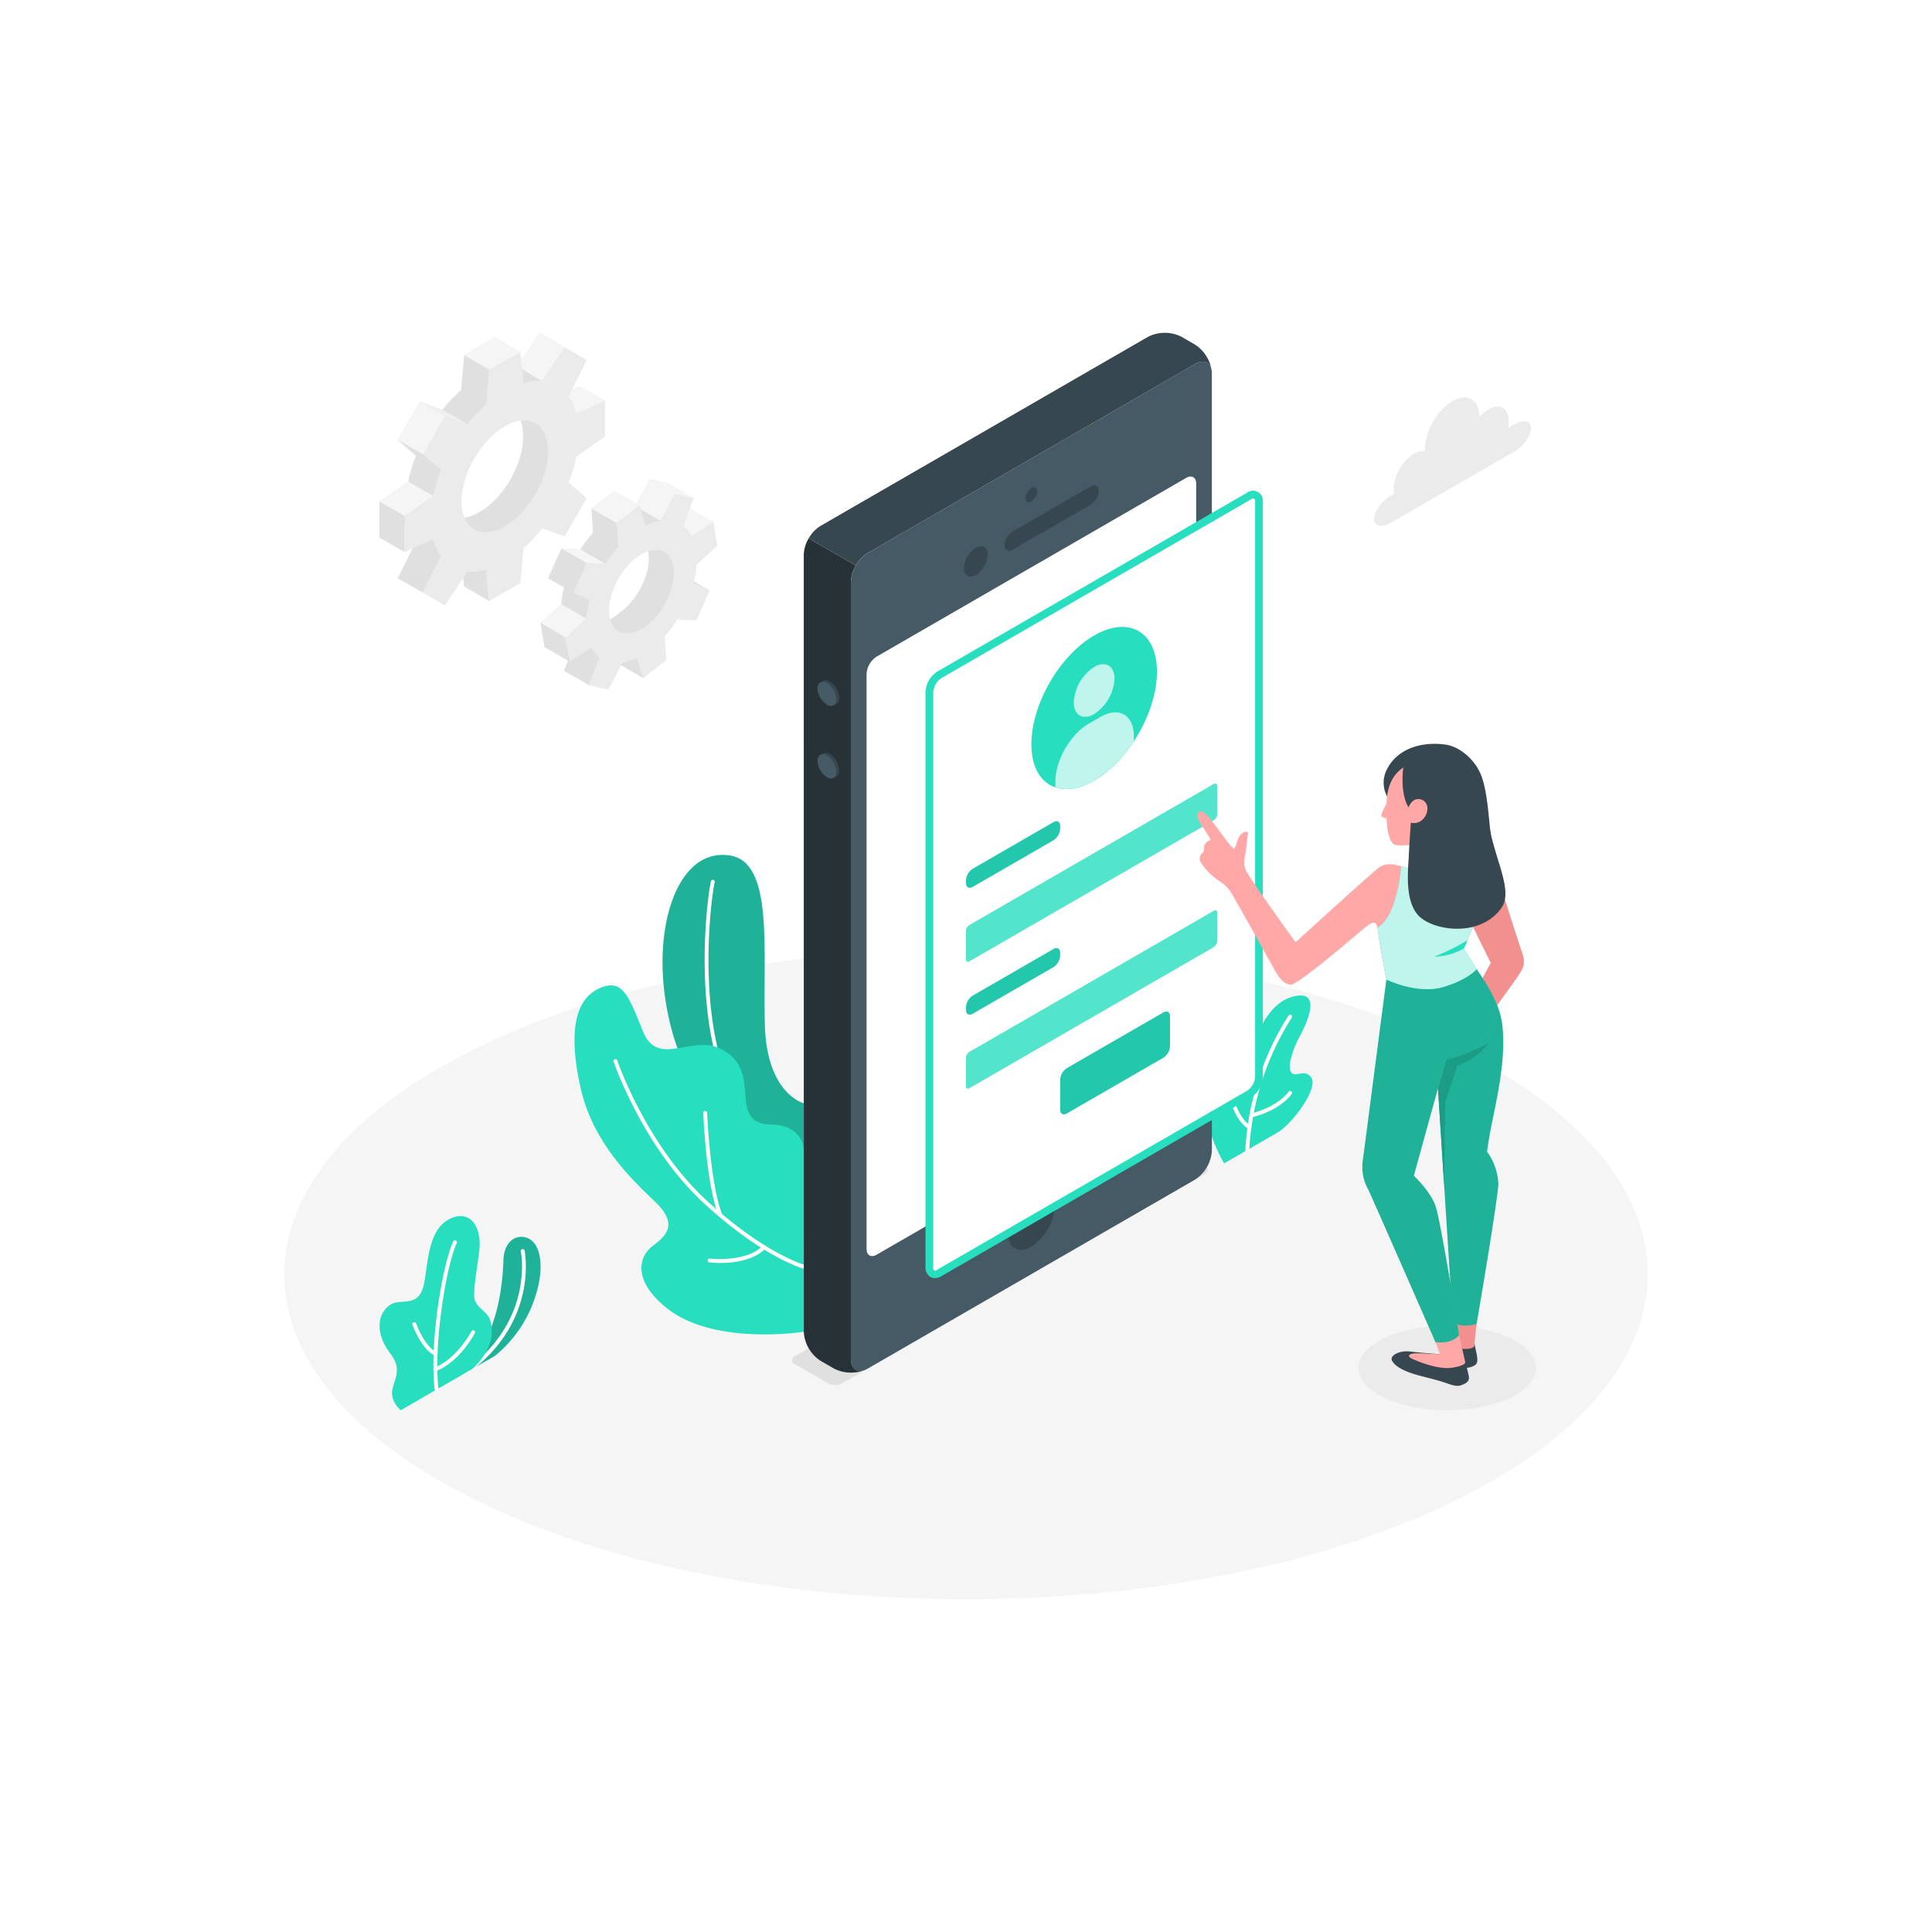 <svg xmlns="http://www.w3.org/2000/svg" xmlns:xlink="http://www.w3.org/1999/xlink" width="500" height="500" viewBox="0 0 500 500">
  <rect x="0" y="0" width="500" height="500" fill="#808080" stroke="none"/>
  <defs>
    <clipPath id="clip-Artboard_1">
      <rect width="500" height="500"/>
    </clipPath>
  </defs>
  <g id="Artboard_1" data-name="Artboard 1" clip-path="url(#clip-Artboard_1)">
    <rect width="500" height="500" fill="#fff"/>
    <g id="Floor">
      <path id="Path_1" data-name="Path 1" d="M125.235,389.243c68.906,32.842,180.625,32.843,249.531,0s68.906-86.09,0-118.931-180.626-32.843-249.532,0S56.328,356.4,125.235,389.243Z" fill="#f5f5f5"/>
    </g>
    <g id="Shadow">
      <ellipse id="Ellipse_1" data-name="Ellipse 1" cx="22.978" cy="10.952" rx="22.978" ry="10.952" transform="translate(351.552 343.07)" fill="#ebebeb"/>
    </g>
    <g id="Plants">
      <g id="Group_10" data-name="Group 10">
        <g id="Group_4" data-name="Group 4">
          <g id="Group_2" data-name="Group 2">
            <g id="Group_1" data-name="Group 1">
              <path id="Path_2" data-name="Path 2" d="M119.954,355.593l8.124-4.691A32.572,32.572,0,0,0,138.1,336.831c2.511-6.92,2.165-12.184.364-14.823-2.215-3.247-7.946-2.68-8.173,4.166C129.841,339.654,125.908,348.98,119.954,355.593Z" fill="#27debf"/>
              <path id="Path_3" data-name="Path 3" d="M119.954,355.593l8.124-4.691A32.572,32.572,0,0,0,138.1,336.831c2.511-6.92,2.165-12.184.364-14.823-2.215-3.247-7.946-2.68-8.173,4.166C129.841,339.654,125.908,348.98,119.954,355.593Z" opacity="0.2"/>
            </g>
            <path id="Path_4" data-name="Path 4" d="M119.955,356.093a.5.5,0,0,1-.286-.911c18.8-13.007,15.156-31.128,15.117-31.31a.5.5,0,0,1,.978-.211c.04.188,3.839,18.943-15.525,32.343A.491.491,0,0,1,119.955,356.093Z" fill="#fff"/>
          </g>
          <g id="Group_3" data-name="Group 3">
            <path id="Path_5" data-name="Path 5" d="M103.706,364.974s-2.828-2.3-2.144-5.42,2.509-5.36-.627-9.381-3.946-9.381-.258-12.287c2.851-2.247,7.3.937,8.906-5.016,1.172-4.34.772-13.949,6.309-17.146s8.974,1.616,8.124,8.133c-.761,5.832-1.831,11.446-1.006,12.974,1.615,2.988,4.391,2.587,4.265,8.066-.118,5.1-4.941,9.322-4.941,9.322Z" fill="#27debf"/>
            <path id="Path_6" data-name="Path 6" d="M113,360.108a.5.5,0,0,1-.5-.44c-1.431-11.849,1.979-32.307,4.8-38.388a.5.5,0,0,1,.907.42c-2.771,5.976-6.083,26.523-4.714,37.849a.5.5,0,0,1-.436.555A.427.427,0,0,1,113,360.108Z" fill="#fff"/>
            <path id="Path_7" data-name="Path 7" d="M112.727,350.884a.508.508,0,0,1-.219-.051c-3.469-1.7-5.669-7.722-5.761-7.978a.5.5,0,1,1,.941-.337c.021.058,2.154,5.9,5.26,7.417a.5.5,0,0,1-.221.949Z" fill="#fff"/>
            <path id="Path_8" data-name="Path 8" d="M112.671,354.877a.5.5,0,0,1-.186-.964c5.839-2.34,9.479-9.3,9.515-9.368a.5.5,0,0,1,.889.459c-.155.3-3.85,7.36-10.032,9.837A.508.508,0,0,1,112.671,354.877Z" fill="#fff"/>
          </g>
        </g>
        <g id="Group_9" data-name="Group 9">
          <g id="Group_5" data-name="Group 5">
            <path id="Path_9" data-name="Path 9" d="M316.8,301.083s-4.373-7.072-4.8-14.772,1.267-10.894,3.586-11.812,2.494,1.908,3.691,3.583,3.62.716,4.515-4.491,4.178-14.031,10.969-15.714c7.5-1.858,3.477,6.94,1.594,10.373s-3.351,8.108-2.109,9.381,3.166-1.079,5.013,1.1c2.229,2.632-4.7,12.1-8.677,14.391Z" fill="#27debf"/>
            <path id="Path_10" data-name="Path 10" d="M322.792,298.105h-.026a.5.5,0,0,1-.473-.525,72.057,72.057,0,0,1,11.2-34.8.5.5,0,0,1,.813.582,71.015,71.015,0,0,0-11.01,34.27A.5.5,0,0,1,322.792,298.105Z" fill="#fff"/>
            <path id="Path_11" data-name="Path 11" d="M323.363,292.2a.5.5,0,0,1-.242-.062c-2.8-1.55-4.352-6.149-4.416-6.344a.5.5,0,0,1,.949-.315c.015.044,1.493,4.424,3.951,5.784a.5.5,0,0,1-.242.937Z" fill="#fff"/>
            <path id="Path_12" data-name="Path 12" d="M323.853,289.171a.5.5,0,0,1-.123-.985c7.218-1.825,9.718-5.608,9.743-5.645a.5.5,0,0,1,.843.536c-.106.169-2.7,4.148-10.339,6.078A.486.486,0,0,1,323.853,289.171Z" fill="#fff"/>
          </g>
          <g id="Group_8" data-name="Group 8">
            <g id="Group_6" data-name="Group 6">
              <path id="Path_13" data-name="Path 13" d="M208.022,285.535s-9.589-2.338-10.088-20.293c-.539-19.381,2.349-41.99-8.96-43.829s-17.655,12.028-17.51,28.142c.127,14.149,5.825,44.849,36.557,50.866Z" fill="#27debf"/>
              <path id="Path_14" data-name="Path 14" d="M208.022,285.535s-9.589-2.338-10.088-20.293c-.539-19.381,2.349-41.99-8.96-43.829s-17.655,12.028-17.51,28.142c.127,14.149,5.825,44.849,36.557,50.866Z" opacity="0.2"/>
            </g>
            <path id="Path_15" data-name="Path 15" d="M208.021,298.575a.545.545,0,0,1-.089-.008A25.068,25.068,0,0,1,191.2,287.261c-12.424-18.534-8.51-53.13-7.225-59.174a.5.5,0,0,1,.979.208c-1.271,5.976-5.153,40.165,7.077,58.409a24.1,24.1,0,0,0,16.076,10.879.5.5,0,0,1-.089.992Z" fill="#fff"/>
            <g id="Group_7" data-name="Group 7">
              <path id="Path_16" data-name="Path 16" d="M208.022,344.67c-9.914,1.344-26.019,1.32-35.295-6s-7.346-13.622-3.778-16.252,6.667-5.637.529-11.474-16.006-15.217-19.2-29.289-1.62-22.865,4.659-25.8c6.093-2.844,7.7,1.675,11.427,11s12.123,1.331,19.3,4.241,6.894,8.67,7.346,13.622,2.822,6.32,6.885,6.32,8.123,2.345,8.124,7.035Z" fill="#27debf"/>
              <path id="Path_17" data-name="Path 17" d="M208.022,328.333a.521.521,0,0,1-.134-.018c-.43-.121-10.683-3.105-25.607-16.814-15.9-14.6-23.4-36.5-23.477-36.718a.5.5,0,1,1,.947-.32c.073.218,7.5,21.876,23.207,36.3,14.724,13.525,25.1,16.557,25.2,16.587a.5.5,0,0,1-.136.981Z" fill="#fff"/>
              <path id="Path_18" data-name="Path 18" d="M186.434,314.992a.5.5,0,0,1-.466-.318c-3.209-8.247-3.936-25.876-3.966-26.622a.5.5,0,0,1,.48-.52.522.522,0,0,1,.519.481c.008.18.75,18.208,3.9,26.3a.5.5,0,0,1-.465.682Z" fill="#fff"/>
              <path id="Path_19" data-name="Path 19" d="M186.35,326.853a25.135,25.135,0,0,1-2.759-.138.5.5,0,0,1-.438-.556.494.494,0,0,1,.556-.436c.093.008,9.4,1.06,13.67-3.3a.5.5,0,1,1,.714.7C194.966,326.315,189.608,326.853,186.35,326.853Z" fill="#fff"/>
            </g>
          </g>
        </g>
      </g>
    </g>
    <g id="Gear">
      <g id="Group_13" data-name="Group 13">
        <g id="Group_11" data-name="Group 11">
          <path id="Path_20" data-name="Path 20" d="M179.148,137.494l-1.073-6.235-5.564,3.661a7.669,7.669,0,0,0-2.115-2.568l2.662-7.2-4.956-1.109-3.663,6.978a13.346,13.346,0,0,0-3.814,1.242L159.04,127,153.1,131.67l.389,6.2a33.07,33.07,0,0,0-3.283,4.337l-4.9-.242-3.439,7.708,4.212,1.8a25.133,25.133,0,0,0-.832,4.885l-5.347,4.917,1.074,6.235,5.563-3.661a7.65,7.65,0,0,0,2.116,2.568l-2.663,7.2,4.957,1.109,5.238-5.108c1.214-.186.918-2.466,2.239-3.112l1.584,5.259,5.937-4.667-.153-2.438c1.2-1.337,5.738-4.286,6.719-5.825l1.232-2.032,3.438-7.708-1.6-2.9-1.778-3.779Zm-18.132,20.55c-4.555,3.58-5.942,4.361-6.766-.422s1.841-12.077,6.4-15.657,6.3-3.848,7.125.935S165.57,154.463,161.016,158.044Z" fill="#e0e0e0"/>
          <path id="Path_21" data-name="Path 21" d="M168.1,124.043l6.485,3.74-3.662,6.978-6.485-3.74Z" fill="#f5f5f5"/>
          <path id="Path_22" data-name="Path 22" d="M184.56,135,179,138.66l-6.485-3.74,5.564-3.661Z" fill="#f5f5f5"/>
          <path id="Path_23" data-name="Path 23" d="M183.666,152.833l-4.212-1.8-6.485-3.74,4.212,1.8Z" fill="#e0e0e0"/>
          <path id="Path_24" data-name="Path 24" d="M145.99,173.615l6.485,3.74,2.662-7.2-6.485-3.74Z" fill="#e0e0e0"/>
          <path id="Path_25" data-name="Path 25" d="M166.494,175.5l-6.485-3.74-1.584-5.259,6.485,3.74Z" fill="#e0e0e0"/>
          <path id="Path_26" data-name="Path 26" d="M185.633,141.234,184.56,135,179,138.66a7.673,7.673,0,0,0-2.116-2.568l2.662-7.2-4.957-1.109-3.661,6.978A13.342,13.342,0,0,0,167.11,136l-1.585-5.259-5.936,4.667.388,6.2a33.222,33.222,0,0,0-3.281,4.338l-4.9-.242-3.439,7.708,4.212,1.8a25.141,25.141,0,0,0-.832,4.886l-5.347,4.917,1.074,6.235,5.563-3.661a7.683,7.683,0,0,0,2.116,2.568l-2.662,7.2,4.956,1.108,3.662-6.977a13.351,13.351,0,0,0,3.815-1.242l1.585,5.259,5.936-4.667-.389-6.2a33.13,33.13,0,0,0,3.282-4.337l4.9.242,3.438-7.708-4.211-1.8a25.128,25.128,0,0,0,.831-4.885ZM167.5,161.784c-4.554,3.58-8.914,2.605-9.738-2.178s2.2-11.564,6.755-15.144,8.914-2.606,9.737,2.178S172.055,158.2,167.5,161.784Z" fill="#ebebeb"/>
          <path id="Path_27" data-name="Path 27" d="M165.525,130.743,159.04,127,153.1,131.67l6.485,3.74Z" fill="#f5f5f5"/>
          <path id="Path_28" data-name="Path 28" d="M153.1,131.67l.389,6.2,6.485,3.74-.389-6.2Z" fill="#e0e0e0"/>
          <path id="Path_29" data-name="Path 29" d="M156.7,145.947l-6.485-3.74-4.9-.242,6.485,3.74Z" fill="#f5f5f5"/>
          <path id="Path_30" data-name="Path 30" d="M145.306,141.965l-3.439,7.708,6.485,3.74,3.439-7.708Z" fill="#e0e0e0"/>
          <path id="Path_31" data-name="Path 31" d="M151.732,160.1l-6.485-3.74-5.347,4.917,6.485,3.74Z" fill="#f5f5f5"/>
          <path id="Path_32" data-name="Path 32" d="M147.459,171.247l-6.485-3.74-1.074-6.235,6.485,3.74Z" fill="#e0e0e0"/>
          <path id="Path_33" data-name="Path 33" d="M174.586,127.782l-6.485-3.74,4.956,1.108,6.485,3.74Z" fill="#f5f5f5"/>
        </g>
        <g id="Group_12" data-name="Group 12">
          <path id="Path_34" data-name="Path 34" d="M150.093,109.215V99.9l-7.411,3.341a13.181,13.181,0,0,0-2-4.41l4.669-9.416-5.7-3.292-5.818,8.752a13.157,13.157,0,0,0-4.821.471l-.813-8.089-8.064,4.657-.813,9.026a39.789,39.789,0,0,0-4.82,5.1L108.678,104l-5.7,9.877,4.669,4.023a39.777,39.777,0,0,0-2,6.723l-7.412,5.217v9.312l7.412-3.341a13.175,13.175,0,0,0,2,4.411l-4.669,9.415,5.7,3.292,5.819-8.751a13.177,13.177,0,0,0,4.82-.472l.813,8.089,8.064-4.656.813-9.027a15.116,15.116,0,0,0,6.465-4.533l4.174,1.47,5.7-9.877-3.5-3.015a20.859,20.859,0,0,0,.832-7.73Zm-25.931,23.25c-6.187,3.573-10.033,1.038-10.033-6.106s5.113-15.9,11.3-19.468,9.935-.974,9.935,6.17S130.349,128.893,124.162,132.465Z" fill="#e0e0e0"/>
          <path id="Path_35" data-name="Path 35" d="M146.132,89.865l-6.485-3.74-5.819,8.752,6.485,3.74Z" fill="#f5f5f5"/>
          <path id="Path_36" data-name="Path 36" d="M156.578,103.642l-6.485-3.74-7.411,3.341,6.485,3.74Z" fill="#f5f5f5"/>
          <path id="Path_37" data-name="Path 37" d="M126.615,155.54l-6.485-3.74-.812-8.089,6.485,3.74Z" fill="#e0e0e0"/>
          <path id="Path_38" data-name="Path 38" d="M102.975,149.642l6.485,3.74,4.669-9.415-6.485-3.74Z" fill="#e0e0e0"/>
          <path id="Path_39" data-name="Path 39" d="M156.578,112.955v-9.313l-7.411,3.341a13.2,13.2,0,0,0-2-4.411l4.669-9.415-5.7-3.292-5.82,8.751a13.177,13.177,0,0,0-4.82.472L134.68,91l-8.065,4.656-.812,9.027a39.866,39.866,0,0,0-4.821,5.1l-5.819-2.032-5.7,9.877,4.669,4.023a39.869,39.869,0,0,0-2,6.723l-7.411,5.216V142.9l7.411-3.34a13.2,13.2,0,0,0,2,4.411l-4.669,9.415,5.7,3.292,5.819-8.751a13.2,13.2,0,0,0,4.821-.472l.812,8.089,8.065-4.657.812-9.027a39.714,39.714,0,0,0,4.82-5.094l5.82,2.032,5.7-9.877-4.669-4.023a39.9,39.9,0,0,0,2-6.723Zm-25.931,23.25c-6.187,3.572-11.2.676-11.2-6.468s5.016-15.831,11.2-19.4,11.2-.676,11.2,6.468S136.834,132.633,130.647,136.205Z" fill="#ebebeb"/>
          <path id="Path_40" data-name="Path 40" d="M114.5,106.037l6.485,3.74-5.819-2.032L108.678,104Z" fill="#f0f0f0"/>
          <rect id="Rectangle_1" data-name="Rectangle 1" width="11.405" height="7.486" transform="translate(102.977 113.883) rotate(-60.025)" fill="#f5f5f5"/>
          <path id="Path_41" data-name="Path 41" d="M102.975,113.882l6.485,3.74,4.669,4.023-6.485-3.74Z" fill="#e0e0e0"/>
          <path id="Path_42" data-name="Path 42" d="M105.643,124.628l6.485,3.74-7.411,5.217-6.485-3.74Z" fill="#f5f5f5"/>
          <path id="Path_43" data-name="Path 43" d="M98.231,129.845l6.485,3.74V142.9l-6.485-3.74Z" fill="#e0e0e0"/>
          <path id="Path_44" data-name="Path 44" d="M134.68,91l-6.485-3.74-8.064,4.656,6.485,3.74Z" fill="#f5f5f5"/>
        </g>
      </g>
    </g>
    <g id="Device">
      <g id="Group_23" data-name="Group 23">
        <path id="Path_45" data-name="Path 45" d="M217.878,358.052,311.9,303.767a1.057,1.057,0,0,0,0-2l-8.7-5.033a3.827,3.827,0,0,0-3.464,0l-94.05,54.286a1.055,1.055,0,0,0,0,2l8.722,5.036A3.836,3.836,0,0,0,217.878,358.052Z" fill="#e0e0e0"/>
        <path id="Path_46" data-name="Path 46" d="M309.3,94.2l-84.767,48.94a9.573,9.573,0,0,0-4.33,7.5v201.07c0,2.762,1.939,3.881,4.33,2.5L309.3,305.267a9.575,9.575,0,0,0,4.33-7.5V96.7C313.634,93.935,311.7,92.815,309.3,94.2Z" fill="#455a64"/>
        <path id="Path_47" data-name="Path 47" d="M224.537,143.136,309.3,94.2c2.138-1.234,3.91-.466,4.262,1.684A9.681,9.681,0,0,0,309.3,89.2l-3.526-2.035a9.571,9.571,0,0,0-8.661,0L212.351,136.1a8.851,8.851,0,0,0-3.062,3.232l12.187,7.035A8.857,8.857,0,0,1,224.537,143.136Z" fill="#37474f"/>
        <path id="Path_48" data-name="Path 48" d="M208.022,344.67a9.57,9.57,0,0,0,4.33,7.5l3.526,2.036a9.681,9.681,0,0,0,7.924.348c-2.04.774-3.6-.376-3.6-2.848V150.636a8.851,8.851,0,0,1,1.269-4.268l-12.187-7.035a8.846,8.846,0,0,0-1.268,4.268Z" fill="#263238"/>
        <path id="Path_49" data-name="Path 49" d="M226.868,169.934l80.106-46.25c1.435-.829,2.6-.157,2.6,1.5V273.969a5.744,5.744,0,0,1-2.6,4.5l-80.107,46.25c-1.434.828-2.6.156-2.6-1.5V174.434A5.742,5.742,0,0,1,226.868,169.934Z" fill="#fff"/>
        <path id="Path_50" data-name="Path 50" d="M266.921,126.294a3.369,3.369,0,0,0-1.524,2.638c0,.972.683,1.365,1.524.879a3.362,3.362,0,0,0,1.523-2.638C268.444,126.2,267.763,125.808,266.921,126.294Z" fill="#37474f"/>
        <path id="Path_51" data-name="Path 51" d="M266.923,308.738a13.3,13.3,0,0,0-6.015,10.418c0,3.835,2.693,5.39,6.015,3.472a13.292,13.292,0,0,0,6.013-10.417C272.936,308.376,270.244,306.821,266.923,308.738Z" fill="#37474f"/>
        <g id="Group_14" data-name="Group 14">
          <path id="Path_52" data-name="Path 52" d="M252.533,141.771a6.736,6.736,0,0,0-3.046,5.277c0,1.943,1.364,2.73,3.047,1.759a6.733,6.733,0,0,0,3.046-5.277C255.58,141.587,254.216,140.8,252.533,141.771Z" fill="#37474f"/>
          <path id="Path_53" data-name="Path 53" d="M259.982,141.112c0,1.295.97,1.786,2.165,1.1l20.043-11.572a4.641,4.641,0,0,0,2.165-3.6c0-1.295-.969-1.786-2.166-1.1l-20.042,11.571A4.645,4.645,0,0,0,259.982,141.112Z" fill="#37474f"/>
        </g>
        <path id="Path_54" data-name="Path 54" d="M214.763,176.372a5.387,5.387,0,0,1,2.437,4.222c0,1.554-1.091,2.184-2.437,1.407a5.388,5.388,0,0,1-2.437-4.222C212.326,176.225,213.417,175.6,214.763,176.372Z" fill="#37474f"/>
        <path id="Path_55" data-name="Path 55" d="M214.763,195.148a5.39,5.39,0,0,1,2.437,4.222c0,1.554-1.091,2.184-2.437,1.407a5.386,5.386,0,0,1-2.437-4.221C212.326,195,213.417,194.372,214.763,195.148Z" fill="#37474f"/>
        <path id="Path_56" data-name="Path 56" d="M214.01,176.748a5.389,5.389,0,0,1,2.438,4.222c0,1.554-1.092,2.184-2.438,1.407a5.386,5.386,0,0,1-2.437-4.221C211.573,176.6,212.665,175.971,214.01,176.748Z" fill="#455a64"/>
        <path id="Path_57" data-name="Path 57" d="M214.01,195.525a5.388,5.388,0,0,1,2.438,4.222c0,1.554-1.092,2.184-2.438,1.407a5.388,5.388,0,0,1-2.437-4.222C211.573,195.378,212.665,194.748,214.01,195.525Z" fill="#455a64"/>
        <g id="Group_15" data-name="Group 15">
          <path id="Path_58" data-name="Path 58" d="M325.821,129.889c0-1.657-1.163-2.329-2.6-1.5l-9.588,5.535-70.518,40.714a5.743,5.743,0,0,0-2.6,4.5V327.923c0,1.657,1.164,2.328,2.6,1.5l70.543-40.729,9.564-5.52a5.747,5.747,0,0,0,2.6-4.5Z" fill="#fff" stroke="#27debf" stroke-miterlimit="10" stroke-width="1"/>
          <path id="Path_59" data-name="Path 59" d="M241.956,330.279a1.836,1.836,0,0,1-.926-.241,2.3,2.3,0,0,1-1.011-2.115V179.138a6.208,6.208,0,0,1,2.848-4.933l70.518-40.714.5.866-70.518,40.714a5.277,5.277,0,0,0-2.348,4.067V327.923a1.1,1.1,0,0,0,1.848,1.067l70.543-40.728.5.865-70.543,40.728A2.841,2.841,0,0,1,241.956,330.279Z" fill="#27debf" stroke="#27debf" stroke-miterlimit="10" stroke-width="1"/>
          <path id="Path_60" data-name="Path 60" d="M313.91,289.127l-.5-.865,9.564-5.521a5.28,5.28,0,0,0,2.348-4.067V129.889a1.1,1.1,0,0,0-1.848-1.067l-9.588,5.535-.5-.866,9.588-5.535a2.072,2.072,0,0,1,3.348,1.933V278.674a6.21,6.21,0,0,1-2.848,4.932Z" fill="#27debf" stroke="#27debf" stroke-miterlimit="10" stroke-width="1"/>
        </g>
        <g id="Group_16" data-name="Group 16">
          <path id="Path_61" data-name="Path 61" d="M283.17,164.464c8.974-5.181,16.248-.981,16.248,9.381s-7.274,22.962-16.248,28.143-16.248.981-16.248-9.381S274.2,169.645,283.17,164.464Z" fill="#27debf"/>
          <path id="Path_62" data-name="Path 62" d="M283.17,172.619c2.911-1.681,5.271-.318,5.271,3.043a11.65,11.65,0,0,1-5.271,9.13c-2.911,1.681-5.272.319-5.272-3.043A11.652,11.652,0,0,1,283.17,172.619Z" fill="#27debf"/>
        </g>
        <path id="Path_63" data-name="Path 63" d="M293.444,190.544c0-5.523-3.878-7.762-8.66-5l-2.99,1.726c-4.782,2.761-8.66,9.477-8.66,15v1.486c2.764.918,6.245.421,10.036-1.768a32.026,32.026,0,0,0,10.274-10.163Z" fill="#27debf"/>
        <g id="Group_17" data-name="Group 17">
          <path id="Path_64" data-name="Path 64" d="M283.17,172.619c2.911-1.681,5.271-.318,5.271,3.043a11.65,11.65,0,0,1-5.271,9.13c-2.911,1.681-5.272.319-5.272-3.043A11.652,11.652,0,0,1,283.17,172.619Z" fill="#fff" opacity="0.7"/>
          <path id="Path_65" data-name="Path 65" d="M293.444,190.544c0-5.523-3.878-7.762-8.66-5l-2.99,1.726c-4.782,2.761-8.66,9.477-8.66,15v1.486c2.764.918,6.245.421,10.036-1.768a32.026,32.026,0,0,0,10.274-10.163Z" fill="#fff" opacity="0.7"/>
        </g>
        <g id="Group_18" data-name="Group 18">
          <path id="Path_66" data-name="Path 66" d="M251.731,224.839l20.909-12.071c.957-.553,1.732-.105,1.732,1v.69a3.826,3.826,0,0,1-1.732,3l-20.909,12.071c-.956.553-1.732.1-1.732-1v-.69A3.829,3.829,0,0,1,251.731,224.839Z" fill="#27debf"/>
          <path id="Path_67" data-name="Path 67" d="M251.731,224.839l20.909-12.071c.957-.553,1.732-.105,1.732,1v.69a3.826,3.826,0,0,1-1.732,3l-20.909,12.071c-.956.553-1.732.1-1.732-1v-.69A3.829,3.829,0,0,1,251.731,224.839Z" opacity="0.1"/>
        </g>
        <g id="Group_19" data-name="Group 19">
          <path id="Path_68" data-name="Path 68" d="M250.866,239.41l63.26-36.523c.478-.276.866-.053.866.5v7.381a1.915,1.915,0,0,1-.866,1.5l-63.26,36.524c-.478.275-.866.052-.866-.5V240.91A1.915,1.915,0,0,1,250.866,239.41Z" fill="#27debf"/>
          <path id="Path_69" data-name="Path 69" d="M250.866,239.41l63.26-36.523c.478-.276.866-.053.866.5v7.381a1.915,1.915,0,0,1-.866,1.5l-63.26,36.524c-.478.275-.866.052-.866-.5V240.91A1.915,1.915,0,0,1,250.866,239.41Z" fill="#fff" opacity="0.2"/>
        </g>
        <g id="Group_20" data-name="Group 20">
          <path id="Path_70" data-name="Path 70" d="M251.731,257.672,272.64,245.6c.957-.553,1.732-.1,1.732,1v.69a3.828,3.828,0,0,1-1.732,3l-20.909,12.071c-.956.553-1.732.105-1.732-1v-.69A3.83,3.83,0,0,1,251.731,257.672Z" fill="#27debf"/>
          <path id="Path_71" data-name="Path 71" d="M251.731,257.672,272.64,245.6c.957-.553,1.732-.1,1.732,1v.69a3.828,3.828,0,0,1-1.732,3l-20.909,12.071c-.956.553-1.732.105-1.732-1v-.69A3.83,3.83,0,0,1,251.731,257.672Z" opacity="0.1"/>
        </g>
        <g id="Group_21" data-name="Group 21">
          <path id="Path_72" data-name="Path 72" d="M250.866,272.243l63.26-36.523c.478-.276.866-.053.866.5V243.6a1.915,1.915,0,0,1-.866,1.5l-63.26,36.523c-.478.276-.866.053-.866-.5v-7.381A1.917,1.917,0,0,1,250.866,272.243Z" fill="#27debf"/>
          <path id="Path_73" data-name="Path 73" d="M250.866,272.243l63.26-36.523c.478-.276.866-.053.866.5V243.6a1.915,1.915,0,0,1-.866,1.5l-63.26,36.523c-.478.276-.866.053-.866-.5v-7.381A1.917,1.917,0,0,1,250.866,272.243Z" fill="#fff" opacity="0.2"/>
        </g>
        <g id="Group_22" data-name="Group 22">
          <path id="Path_74" data-name="Path 74" d="M276.1,276.434l24.97-14.416c.957-.553,1.733-.105,1.733,1v7.725a3.827,3.827,0,0,1-1.733,3L276.1,288.16c-.957.552-1.732.105-1.732-1v-7.726A3.826,3.826,0,0,1,276.1,276.434Z" fill="#27debf"/>
          <path id="Path_75" data-name="Path 75" d="M276.1,276.434l24.97-14.416c.957-.553,1.733-.105,1.733,1v7.725a3.827,3.827,0,0,1-1.733,3L276.1,288.16c-.957.552-1.732.105-1.732-1v-7.726A3.826,3.826,0,0,1,276.1,276.434Z" opacity="0.1"/>
        </g>
      </g>
    </g>
    <g id="Character">
      <g id="Group_28" data-name="Group 28">
        <path id="Path_76" data-name="Path 76" d="M335.3,243.855s-12.285-16.947-13.034-18.964c-.566-1.52.039-3.781.178-4.832s.344-3.39.519-4.041c.3-1.136-1.167-.9-1.993.13-.846,1.058-1.118,3.123-1.538,3.463s-3.7-4.429-5.416-6.636-2.784-3.536-3.825-2.719c-.75.59-.191,1.875,1.05,3.755a37.083,37.083,0,0,1,1.979,3.153c.187.4-.834.436-1.385,1.284-.43.662-.029,1.734-.6,2.244a1.882,1.882,0,0,0-.476,2.466,16.078,16.078,0,0,0,4.229,4.478c1.837,1.273,2.581,1.72,3.664,3.451s10.872,19.4,11.529,20.464,1.933,3.221,3.864,3.282,17.727-13.54,18.542-14.218c2.6-2.171,3.425-2.49,3.874-.534.14.612.232,1.31.331,2.1.312,2.476,2,11.338,2,11.338s7.99,3.872,14.568,1.963,8.785-4.656,8.785-4.656l-3.291-5.364c.9-2.214,5.035-11.168,6.333-17.443l-20.6-3.326c-.423-.092-1.1-.261-1.96-.488-1.131-.3-3.975-1.3-6.167.61-7.089,6.166-21.161,19.042-21.161,19.042" fill="#ffa8a7"/>
        <path id="Path_77" data-name="Path 77" d="M376.144,347.792l-3.694,5.132a12.338,12.338,0,0,0,5.364,1.141c3.3.126,4.213-.959,4.335-1.219.558-1.2-.312-3.356-.551-5.211Z" fill="#37474f"/>
        <path id="Path_78" data-name="Path 78" d="M372.658,350.46s-4.474-.285-7.569-.675-5.543,1.12-4.815,2.395,2.43,2.333,5.081,3.224c2.273.765,5,1.321,7.368,2.031,2.43.727,3.987,1.56,5.364,1.087,1.535-.53,2.194-1.143,2.063-2.261a48.44,48.44,0,0,0-1.243-4.718Z" fill="#37474f"/>
        <path id="Path_79" data-name="Path 79" d="M382.149,342.636s-.559,4.661-.6,5.662-4.549,1.321-5.4-.506l-.14-5.7Z" fill="#f28f8f"/>
        <path id="Path_80" data-name="Path 80" d="M377.605,345.5l1.613,7.071s.152.863-3.533,1.411-9.458-1.926-10.442-2.429-1.1-1.505,2.517-1.3,4.9.208,4.9.208l-1.174-3.135Z" fill="#ffa8a7"/>
        <path id="Path_81" data-name="Path 81" d="M385.19,228.017l2.546-.7s5.335,16.866,5.925,18.49,1.255,3.357.108,5.367c-1.368,2.393-8.579,12.023-8.579,12.023l-4.577-4.479,5.193-9.514-4.593-9.306Z" fill="#f28f8f"/>
        <path id="Path_82" data-name="Path 82" d="M358.973,206.093a7.516,7.516,0,0,1,.108-7.27c2.534-4.715,8.2-7.015,14.943-6.133,3.116.408,6.792,2.965,8.809,6.87,2.216,4.288,2.423,12.931,2.973,16.2Z" fill="#37474f"/>
        <path id="Path_83" data-name="Path 83" d="M358.819,207.939s-1.6,3.05-1.324,3.327a4.114,4.114,0,0,0,1.346.5Z" fill="#ffa8a7"/>
        <path id="Path_84" data-name="Path 84" d="M363.681,198.295c-1.743,1.136-4.742,3.213-4.873,10.067-.135,7.036.859,9.3,1.9,10.119.7.55,4.809.272,6.572-.143s6.835-2.919,8.66-6.728c2.147-4.482,1.712-11.044-1.482-12.948A11.155,11.155,0,0,0,363.681,198.295Z" fill="#ffa8a7"/>
        <g id="Group_24" data-name="Group 24">
          <path id="Path_85" data-name="Path 85" d="M382.148,250.824c3.084,4.8,6.016,9.026,6.641,14.419,1.32,11.39-3.013,24.411-3.932,32.833a15.248,15.248,0,0,1,2.908,8.229c0,3.48-5.616,36.331-5.616,36.331s-4.083,1.244-6.145-.543l-3.859-60.434,2.033-7.357Z" fill="#27debf"/>
          <path id="Path_86" data-name="Path 86" d="M382.148,250.824c3.084,4.8,6.016,9.026,6.641,14.419,1.32,11.39-3.013,24.411-3.932,32.833a15.248,15.248,0,0,1,2.908,8.229c0,3.48-5.616,36.331-5.616,36.331s-4.083,1.244-6.145-.543l-3.859-60.434,2.033-7.357Z" opacity="0.2"/>
        </g>
        <g id="Group_25" data-name="Group 25">
          <path id="Path_87" data-name="Path 87" d="M372.145,281.659l2.033-7.357a49.267,49.267,0,0,0,11.012-4.368s-2.085,3.786-8.055,5.862l-3.111,9.458-.267,21.643Z" fill="#27debf"/>
          <path id="Path_88" data-name="Path 88" d="M372.145,281.659l2.033-7.357a49.267,49.267,0,0,0,11.012-4.368s-2.085,3.786-8.055,5.862l-3.111,9.458-.267,21.643Z" opacity="0.3"/>
        </g>
        <g id="Group_26" data-name="Group 26">
          <path id="Path_89" data-name="Path 89" d="M382.148,250.824c1.651,2.693,5.594,7.3,4.756,11.723-1.016,5.362-3.9,9.131-12.726,11.755L365.9,304.277s4.311,4.033,5.628,7.87,6.077,33.357,6.077,33.357-1.471,2.4-6.121,1.821c0,0-16.21-37.024-17.355-39.408a11.989,11.989,0,0,1-1.372-8.049c.515-3.882,6.038-46.351,6.038-46.351Z" fill="#27debf"/>
          <path id="Path_90" data-name="Path 90" d="M382.148,250.824c1.651,2.693,5.594,7.3,4.756,11.723-1.016,5.362-3.9,9.131-12.726,11.755L365.9,304.277s4.311,4.033,5.628,7.87,6.077,33.357,6.077,33.357-1.471,2.4-6.121,1.821c0,0-16.21-37.024-17.355-39.408a11.989,11.989,0,0,1-1.372-8.049c.515-3.882,6.038-46.351,6.038-46.351Z" opacity="0.2"/>
        </g>
        <g id="Group_27" data-name="Group 27">
          <path id="Path_91" data-name="Path 91" d="M385.19,228.017l-20.6-3.326c-.422-.092-1.1-.263-1.963-.489h0s-.878,12.916-6.161,15.88h0c.125.616.233,1.309.332,2.1.312,2.476,2,11.338,2,11.338s7.99,3.872,14.568,1.963,8.785-4.656,8.785-4.656l-3.291-5.364C379.754,243.246,383.892,234.292,385.19,228.017Z" fill="#27debf"/>
          <path id="Path_92" data-name="Path 92" d="M385.19,228.017l-20.6-3.326c-.422-.092-1.1-.263-1.963-.489h0s-.878,12.916-6.161,15.88h0c.125.616.233,1.309.332,2.1.312,2.476,2,11.338,2,11.338s7.99,3.872,14.568,1.963,8.785-4.656,8.785-4.656l-3.291-5.364C379.754,243.246,383.892,234.292,385.19,228.017Z" fill="#fff" opacity="0.7"/>
        </g>
        <path id="Path_93" data-name="Path 93" d="M379.756,243.351a57.747,57.747,0,0,1-8.565,4.233,16.043,16.043,0,0,0,7.666-2.124Z" fill="#27debf"/>
        <path id="Path_94" data-name="Path 94" d="M363.167,198.641s-.96,6.5,1.365,10.317c0,0,.873-2.589,3.072-2.094s2.307,3.373.77,5a3.2,3.2,0,0,1-3.249,1.041s-.346,4.7-.531,8.64c-.179,3.8-1.239,12.529,3.2,16.039s15.549,4.7,20.758-2.585c2.9-4.052-.952-11.213-2.742-19.243-1.647-7.382-2.574-18.324-10.408-20.079S363.167,198.641,363.167,198.641Z" fill="#37474f"/>
      </g>
    </g>
    <g id="Cloud">
      <path id="Path_95" data-name="Path 95" d="M391.9,109.825l-1.651.954a8.551,8.551,0,0,0,.225-1.792c0-3.345-2.348-4.7-5.246-3.029a9.406,9.406,0,0,0-2.333,2v-.024c0-4.5-3.161-6.33-7.061-4.078a15.609,15.609,0,0,0-7.063,12.232c0,.23.014.447.031.662a4.3,4.3,0,0,0-2.87.667,11.6,11.6,0,0,0-5.246,9.086,5.861,5.861,0,0,0,.133,1.262l-.88.507c-2.391,1.381-4.33,4.075-4.33,6.018s1.939,2.4,4.33,1.018l31.96-18.452c2.392-1.381,4.33-4.075,4.33-6.018S394.3,108.444,391.9,109.825Z" fill="#ebebeb"/>
    </g>
  </g>
</svg>
